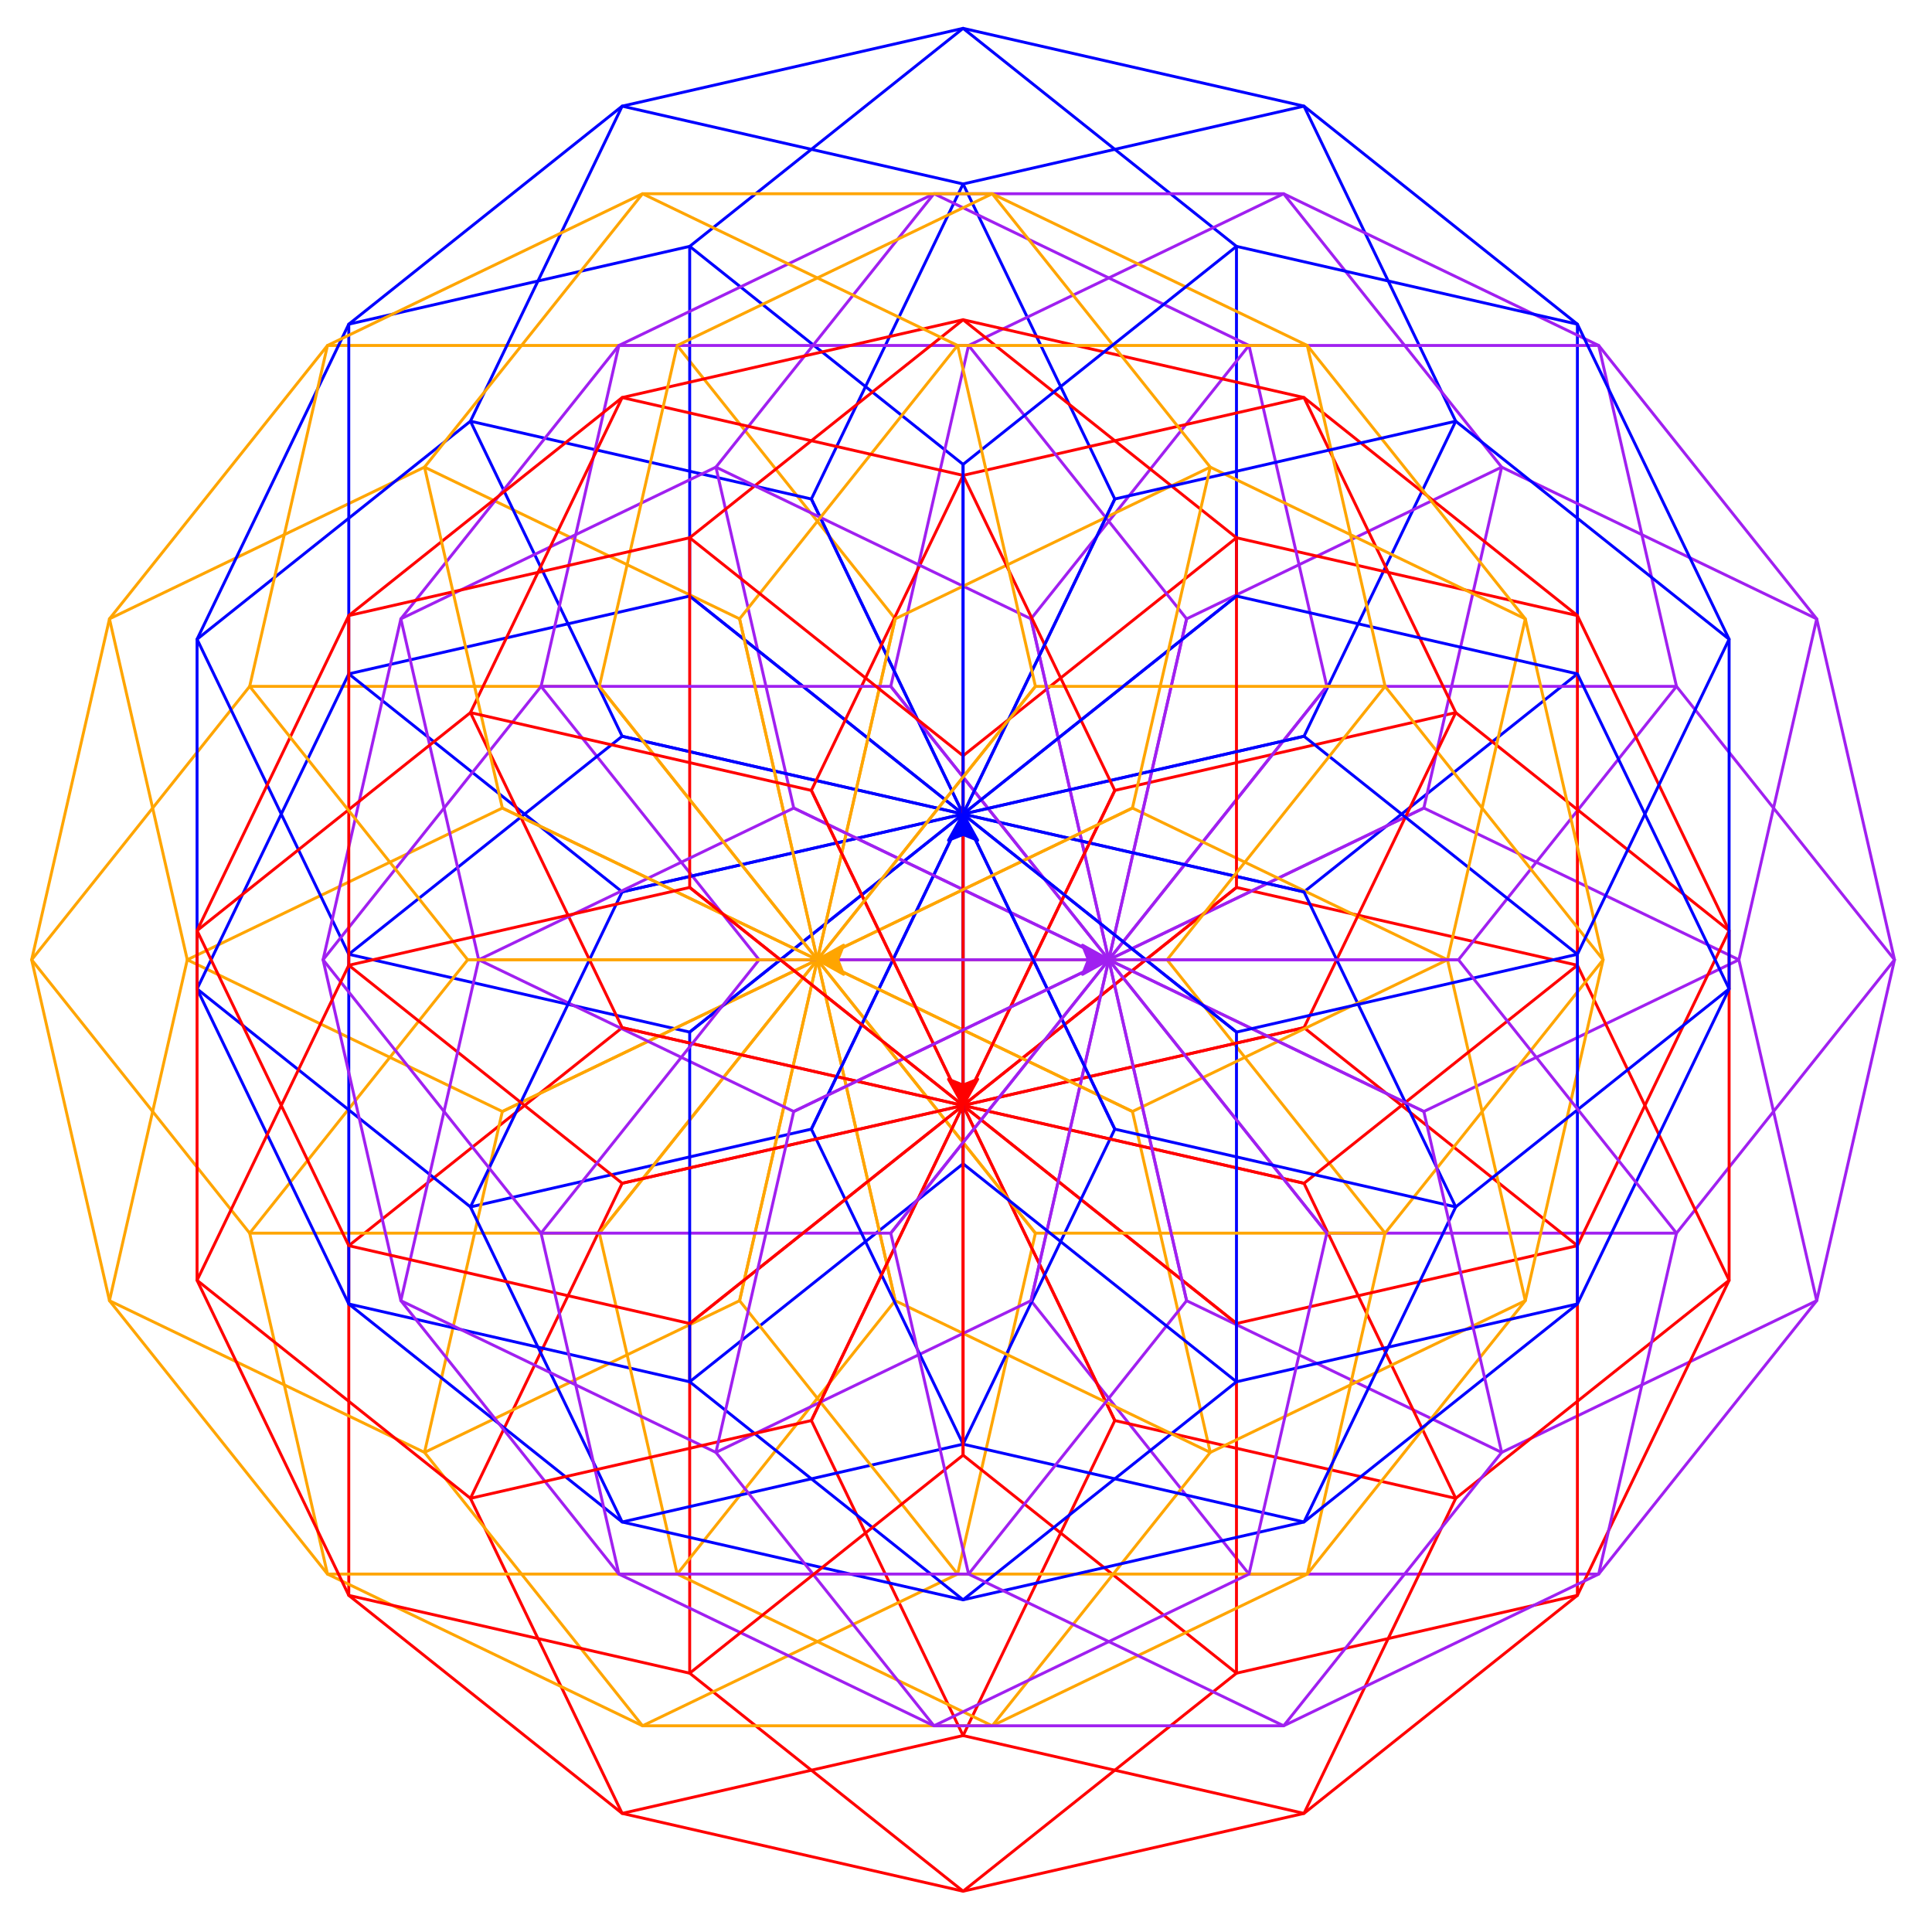 <?xml version="1.0" encoding="utf-8"?>
<!-- Generator: Adobe Illustrator 15.1.0, SVG Export Plug-In . SVG Version: 6.00 Build 0)  -->
<!DOCTYPE svg PUBLIC "-//W3C//DTD SVG 1.1//EN" "http://www.w3.org/Graphics/SVG/1.1/DTD/svg11.dtd">
<svg version="1.1" id="Layer_1" xmlns="http://www.w3.org/2000/svg" xmlns:xlink="http://www.w3.org/1999/xlink" x="0px" y="0px"
	 width="663px" height="663px" viewBox="0 0 663 663" enable-background="new 0 0 663 663" xml:space="preserve">
<polyline fill="none" stroke="#0000FF" stroke-linecap="round" stroke-linejoin="round" points="330.5,279.362 278.434,171.246 
	330.5,63.13 447.491,36.427 541.311,111.246 541.311,231.246 447.491,306.065 330.5,279.362 "/>
<polyline fill="none" stroke="#FFA500" stroke-linecap="round" stroke-linejoin="round" points="280.5,329.362 172.384,381.429 
	64.268,329.362 37.565,212.371 112.384,118.551 232.384,118.551 307.203,212.371 280.5,329.362 "/>
<polyline fill="none" stroke="#FF0000" stroke-linecap="round" stroke-linejoin="round" points="330.5,379.362 382.566,487.479 
	330.5,595.595 213.509,622.298 119.689,547.479 119.689,427.479 213.509,352.659 330.5,379.362 "/>
<polyline fill="none" stroke="#A020F0" stroke-linecap="round" stroke-linejoin="round" points="380.5,329.362 488.616,277.296 
	596.732,329.362 623.436,446.354 548.616,540.173 428.616,540.173 353.797,446.354 380.5,329.362 "/>
<polyline fill="none" stroke="#0000FF" stroke-linecap="round" stroke-linejoin="round" points="330.5,279.362 236.68,204.543 
	236.68,84.543 330.5,9.725 447.491,36.427 499.558,144.543 447.491,252.66 330.5,279.362 "/>
<polyline fill="none" stroke="#FFA500" stroke-linecap="round" stroke-linejoin="round" points="280.5,329.362 205.681,423.183 
	85.681,423.183 10.862,329.362 37.565,212.371 145.681,160.305 253.797,212.371 280.5,329.362 "/>
<polyline fill="none" stroke="#FF0000" stroke-linecap="round" stroke-linejoin="round" points="330.5,379.362 424.32,454.181 
	424.32,574.181 330.5,649 213.509,622.298 161.442,514.181 213.509,406.065 330.5,379.362 "/>
<polyline fill="none" stroke="#A020F0" stroke-linecap="round" stroke-linejoin="round" points="380.5,329.362 455.318,235.542 
	575.318,235.542 650.138,329.362 623.436,446.354 515.318,498.42 407.203,446.354 380.5,329.362 "/>
<polyline fill="none" stroke="#0000FF" stroke-linecap="round" stroke-linejoin="round" points="330.5,279.362 213.509,252.66 
	161.442,144.543 213.509,36.427 330.5,9.725 424.32,84.543 424.32,204.543 330.5,279.362 "/>
<polyline fill="none" stroke="#FFA500" stroke-linecap="round" stroke-linejoin="round" points="280.5,329.362 253.797,446.354 
	145.681,498.42 37.565,446.354 10.862,329.362 85.681,235.542 205.681,235.542 280.5,329.362 "/>
<polyline fill="none" stroke="#FF0000" stroke-linecap="round" stroke-linejoin="round" points="330.5,379.362 447.491,406.065 
	499.558,514.181 447.491,622.298 330.5,649 236.68,574.181 236.68,454.181 330.5,379.362 "/>
<polyline fill="none" stroke="#A020F0" stroke-linecap="round" stroke-linejoin="round" points="380.5,329.362 407.203,212.371 
	515.318,160.305 623.436,212.371 650.138,329.362 575.318,423.183 455.318,423.183 380.5,329.362 "/>
<polyline fill="none" stroke="#0000FF" stroke-linecap="round" stroke-linejoin="round" points="330.5,279.362 213.509,306.065 
	119.689,231.246 119.689,111.246 213.509,36.427 330.5,63.13 382.566,171.246 330.5,279.362 "/>
<polyline fill="none" stroke="#FFA500" stroke-linecap="round" stroke-linejoin="round" points="280.5,329.362 307.203,446.354 
	232.384,540.173 112.384,540.173 37.565,446.354 64.268,329.362 172.384,277.296 280.5,329.362 "/>
<polyline fill="none" stroke="#FF0000" stroke-linecap="round" stroke-linejoin="round" points="330.5,379.362 447.491,352.659 
	541.311,427.479 541.311,547.479 447.491,622.298 330.5,595.595 278.434,487.479 330.5,379.362 "/>
<polyline fill="none" stroke="#A020F0" stroke-linecap="round" stroke-linejoin="round" points="380.5,329.362 353.797,212.371 
	428.616,118.551 548.616,118.551 623.436,212.371 596.732,329.362 488.616,381.429 380.5,329.362 "/>
<polyline fill="none" stroke="#0000FF" stroke-linecap="round" stroke-linejoin="round" points="330.5,279.362 236.68,354.181 
	119.689,327.479 67.623,219.362 119.689,111.246 236.68,84.543 330.5,159.362 330.5,279.362 "/>
<polyline fill="none" stroke="#FFA500" stroke-linecap="round" stroke-linejoin="round" points="280.5,329.362 355.318,423.183 
	328.616,540.173 220.5,592.239 112.384,540.173 85.681,423.183 160.5,329.362 280.5,329.362 "/>
<polyline fill="none" stroke="#FF0000" stroke-linecap="round" stroke-linejoin="round" points="330.5,379.362 424.32,304.543 
	541.311,331.246 593.377,439.362 541.311,547.479 424.32,574.181 330.5,499.362 330.5,379.362 "/>
<polyline fill="none" stroke="#A020F0" stroke-linecap="round" stroke-linejoin="round" points="380.5,329.362 305.681,235.542 
	332.384,118.551 440.5,66.485 548.616,118.551 575.318,235.542 500.5,329.362 380.5,329.362 "/>
<polyline fill="none" stroke="#0000FF" stroke-linecap="round" stroke-linejoin="round" points="330.5,279.362 278.434,387.479 
	161.442,414.181 67.623,339.362 67.623,219.362 161.442,144.543 278.434,171.246 330.5,279.362 "/>
<polyline fill="none" stroke="#FFA500" stroke-linecap="round" stroke-linejoin="round" points="280.5,329.362 388.616,381.429 
	415.318,498.42 340.5,592.239 220.5,592.239 145.681,498.42 172.384,381.429 280.5,329.362 "/>
<polyline fill="none" stroke="#FF0000" stroke-linecap="round" stroke-linejoin="round" points="330.5,379.362 382.566,271.246 
	499.558,244.543 593.377,319.362 593.377,439.362 499.558,514.181 382.566,487.479 330.5,379.362 "/>
<polyline fill="none" stroke="#A020F0" stroke-linecap="round" stroke-linejoin="round" points="380.5,329.362 272.384,277.296 
	245.681,160.305 320.5,66.485 440.5,66.485 515.318,160.305 488.616,277.296 380.5,329.362 "/>
<polyline fill="none" stroke="#0000FF" stroke-linecap="round" stroke-linejoin="round" points="330.5,279.362 330.5,399.362 
	236.68,474.181 119.689,447.479 67.623,339.362 119.689,231.246 236.68,204.543 330.5,279.362 "/>
<polyline fill="none" stroke="#FFA500" stroke-linecap="round" stroke-linejoin="round" points="280.5,329.362 400.5,329.362 
	475.318,423.183 448.616,540.173 340.5,592.239 232.384,540.173 205.681,423.183 280.5,329.362 "/>
<polyline fill="none" stroke="#FF0000" stroke-linecap="round" stroke-linejoin="round" points="330.5,379.362 330.5,259.362 
	424.32,184.543 541.311,211.246 593.377,319.362 541.311,427.479 424.32,454.181 330.5,379.362 "/>
<polyline fill="none" stroke="#A020F0" stroke-linecap="round" stroke-linejoin="round" points="380.5,329.362 260.5,329.362 
	185.681,235.542 212.384,118.551 320.5,66.485 428.616,118.551 455.318,235.542 380.5,329.362 "/>
<polyline fill="none" stroke="#0000FF" stroke-linecap="round" stroke-linejoin="round" points="330.5,279.362 382.566,387.479 
	330.5,495.595 213.509,522.298 119.689,447.479 119.689,327.479 213.509,252.66 330.5,279.362 "/>
<polyline fill="none" stroke="#FFA500" stroke-linecap="round" stroke-linejoin="round" points="280.5,329.362 388.616,277.296 
	496.732,329.362 523.436,446.354 448.616,540.173 328.616,540.173 253.797,446.354 280.5,329.362 "/>
<polyline fill="none" stroke="#FF0000" stroke-linecap="round" stroke-linejoin="round" points="330.5,379.362 278.434,271.246 
	330.5,163.13 447.491,136.427 541.311,211.246 541.311,331.246 447.491,406.065 330.5,379.362 "/>
<polyline fill="none" stroke="#A020F0" stroke-linecap="round" stroke-linejoin="round" points="380.5,329.362 272.384,381.429 
	164.268,329.362 137.565,212.371 212.384,118.551 332.384,118.551 407.203,212.371 380.5,329.362 "/>
<polyline fill="none" stroke="#0000FF" stroke-linecap="round" stroke-linejoin="round" points="330.5,279.362 424.32,354.181 
	424.32,474.181 330.5,549 213.509,522.298 161.442,414.181 213.509,306.065 330.5,279.362 "/>
<polyline fill="none" stroke="#FFA500" stroke-linecap="round" stroke-linejoin="round" points="280.5,329.362 355.318,235.542 
	475.318,235.542 550.138,329.362 523.436,446.354 415.318,498.42 307.203,446.354 280.5,329.362 "/>
<polyline fill="none" stroke="#FF0000" stroke-linecap="round" stroke-linejoin="round" points="330.5,379.362 236.68,304.543 
	236.68,184.543 330.5,109.725 447.491,136.427 499.558,244.543 447.491,352.659 330.5,379.362 "/>
<polyline fill="none" stroke="#A020F0" stroke-linecap="round" stroke-linejoin="round" points="380.5,329.362 305.681,423.183 
	185.681,423.183 110.862,329.362 137.565,212.371 245.681,160.305 353.797,212.371 380.5,329.362 "/>
<polyline fill="none" stroke="#0000FF" stroke-linecap="round" stroke-linejoin="round" points="330.5,279.362 447.491,306.065 
	499.558,414.181 447.491,522.298 330.5,549 236.68,474.181 236.68,354.181 330.5,279.362 "/>
<polyline fill="none" stroke="#FFA500" stroke-linecap="round" stroke-linejoin="round" points="280.5,329.362 307.203,212.371 
	415.318,160.305 523.436,212.371 550.138,329.362 475.318,423.183 355.318,423.183 280.5,329.362 "/>
<polyline fill="none" stroke="#FF0000" stroke-linecap="round" stroke-linejoin="round" points="330.5,379.362 213.509,352.659 
	161.442,244.543 213.509,136.427 330.5,109.725 424.32,184.543 424.32,304.543 330.5,379.362 "/>
<polyline fill="none" stroke="#A020F0" stroke-linecap="round" stroke-linejoin="round" points="380.5,329.362 353.797,446.354 
	245.681,498.42 137.565,446.354 110.862,329.362 185.681,235.542 305.681,235.542 380.5,329.362 "/>
<polyline fill="none" stroke="#0000FF" stroke-linecap="round" stroke-linejoin="round" points="330.5,279.362 447.491,252.66 
	541.311,327.479 541.311,447.479 447.491,522.298 330.5,495.595 278.434,387.479 330.5,279.362 "/>
<polyline fill="none" stroke="#FFA500" stroke-linecap="round" stroke-linejoin="round" points="280.5,329.362 253.797,212.371 
	328.616,118.551 448.616,118.551 523.436,212.371 496.732,329.362 388.616,381.429 280.5,329.362 "/>
<polyline fill="none" stroke="#FF0000" stroke-linecap="round" stroke-linejoin="round" points="330.5,379.362 213.509,406.065 
	119.689,331.246 119.689,211.246 213.509,136.427 330.5,163.13 382.566,271.246 330.5,379.362 "/>
<polyline fill="none" stroke="#A020F0" stroke-linecap="round" stroke-linejoin="round" points="380.5,329.362 407.203,446.354 
	332.384,540.173 212.384,540.173 137.565,446.354 164.268,329.362 272.384,277.296 380.5,329.362 "/>
<polyline fill="none" stroke="#0000FF" stroke-linecap="round" stroke-linejoin="round" points="330.5,279.362 424.32,204.543 
	541.311,231.246 593.377,339.362 541.311,447.479 424.32,474.181 330.5,399.362 330.5,279.362 "/>
<polyline fill="none" stroke="#FFA500" stroke-linecap="round" stroke-linejoin="round" points="280.5,329.362 205.681,235.542 
	232.384,118.551 340.5,66.485 448.616,118.551 475.318,235.542 400.5,329.362 280.5,329.362 "/>
<polyline fill="none" stroke="#FF0000" stroke-linecap="round" stroke-linejoin="round" points="330.5,379.362 236.68,454.181 
	119.689,427.479 67.623,319.362 119.689,211.246 236.68,184.543 330.5,259.362 330.5,379.362 "/>
<polyline fill="none" stroke="#A020F0" stroke-linecap="round" stroke-linejoin="round" points="380.5,329.362 455.318,423.183 
	428.616,540.173 320.5,592.239 212.384,540.173 185.681,423.183 260.5,329.362 380.5,329.362 "/>
<polyline fill="none" stroke="#0000FF" stroke-linecap="round" stroke-linejoin="round" points="330.5,279.362 382.566,171.246 
	499.558,144.543 593.377,219.362 593.377,339.362 499.558,414.181 382.566,387.479 330.5,279.362 "/>
<polyline fill="none" stroke="#FFA500" stroke-linecap="round" stroke-linejoin="round" points="280.5,329.362 172.384,277.296 
	145.681,160.305 220.5,66.485 340.5,66.485 415.318,160.305 388.616,277.296 280.5,329.362 "/>
<polyline fill="none" stroke="#FF0000" stroke-linecap="round" stroke-linejoin="round" points="330.5,379.362 278.434,487.479 
	161.442,514.181 67.623,439.362 67.623,319.362 161.442,244.543 278.434,271.246 330.5,379.362 "/>
<polyline fill="none" stroke="#A020F0" stroke-linecap="round" stroke-linejoin="round" points="380.5,329.362 488.616,381.429 
	515.318,498.42 440.5,592.239 320.5,592.239 245.681,498.42 272.384,381.429 380.5,329.362 "/>
<polyline fill="none" stroke="#0000FF" stroke-linecap="round" stroke-linejoin="round" points="330.5,279.362 330.5,159.362 
	424.32,84.543 541.311,111.246 593.377,219.362 541.311,327.479 424.32,354.181 330.5,279.362 "/>
<polyline fill="none" stroke="#FFA500" stroke-linecap="round" stroke-linejoin="round" points="280.5,329.362 160.5,329.362 
	85.681,235.542 112.384,118.551 220.5,66.485 328.616,118.551 355.318,235.542 280.5,329.362 "/>
<polyline fill="none" stroke="#FF0000" stroke-linecap="round" stroke-linejoin="round" points="330.5,379.362 330.5,499.362 
	236.68,574.181 119.689,547.479 67.623,439.362 119.689,331.246 236.68,304.543 330.5,379.362 "/>
<polyline fill="none" stroke="#A020F0" stroke-linecap="round" stroke-linejoin="round" points="380.5,329.362 500.5,329.362 
	575.318,423.183 548.616,540.173 440.5,592.239 332.384,540.173 305.681,423.183 380.5,329.362 "/>
<line fill="none" x1="330.5" y1="329.362" x2="330.5" y2="329.362"/>
<line fill="none" x1="330.5" y1="329.362" x2="330.5" y2="329.362"/>
<line fill="none" x1="330.5" y1="329.362" x2="330.5" y2="329.362"/>
<line fill="none" x1="330.5" y1="329.362" x2="330.5" y2="329.362"/>
<polygon fill="#0000FF" stroke="#0000FF" stroke-linejoin="round" points="330.5,279.362 325.5,288.362 330.5,286.362 
	335.5,288.362 "/>
<polygon fill="#FFA500" stroke="#FFA500" stroke-linejoin="round" points="280.5,329.362 289.5,334.362 287.5,329.362 
	289.5,324.362 "/>
<polygon fill="#FF0000" stroke="#FF0000" stroke-linejoin="round" points="330.5,379.362 335.5,370.362 330.5,372.362 
	325.5,370.362 "/>
<polygon fill="#A020F0" stroke="#A020F0" stroke-linejoin="round" points="380.5,329.362 371.5,324.362 373.5,329.362 
	371.5,334.362 "/>
</svg>
